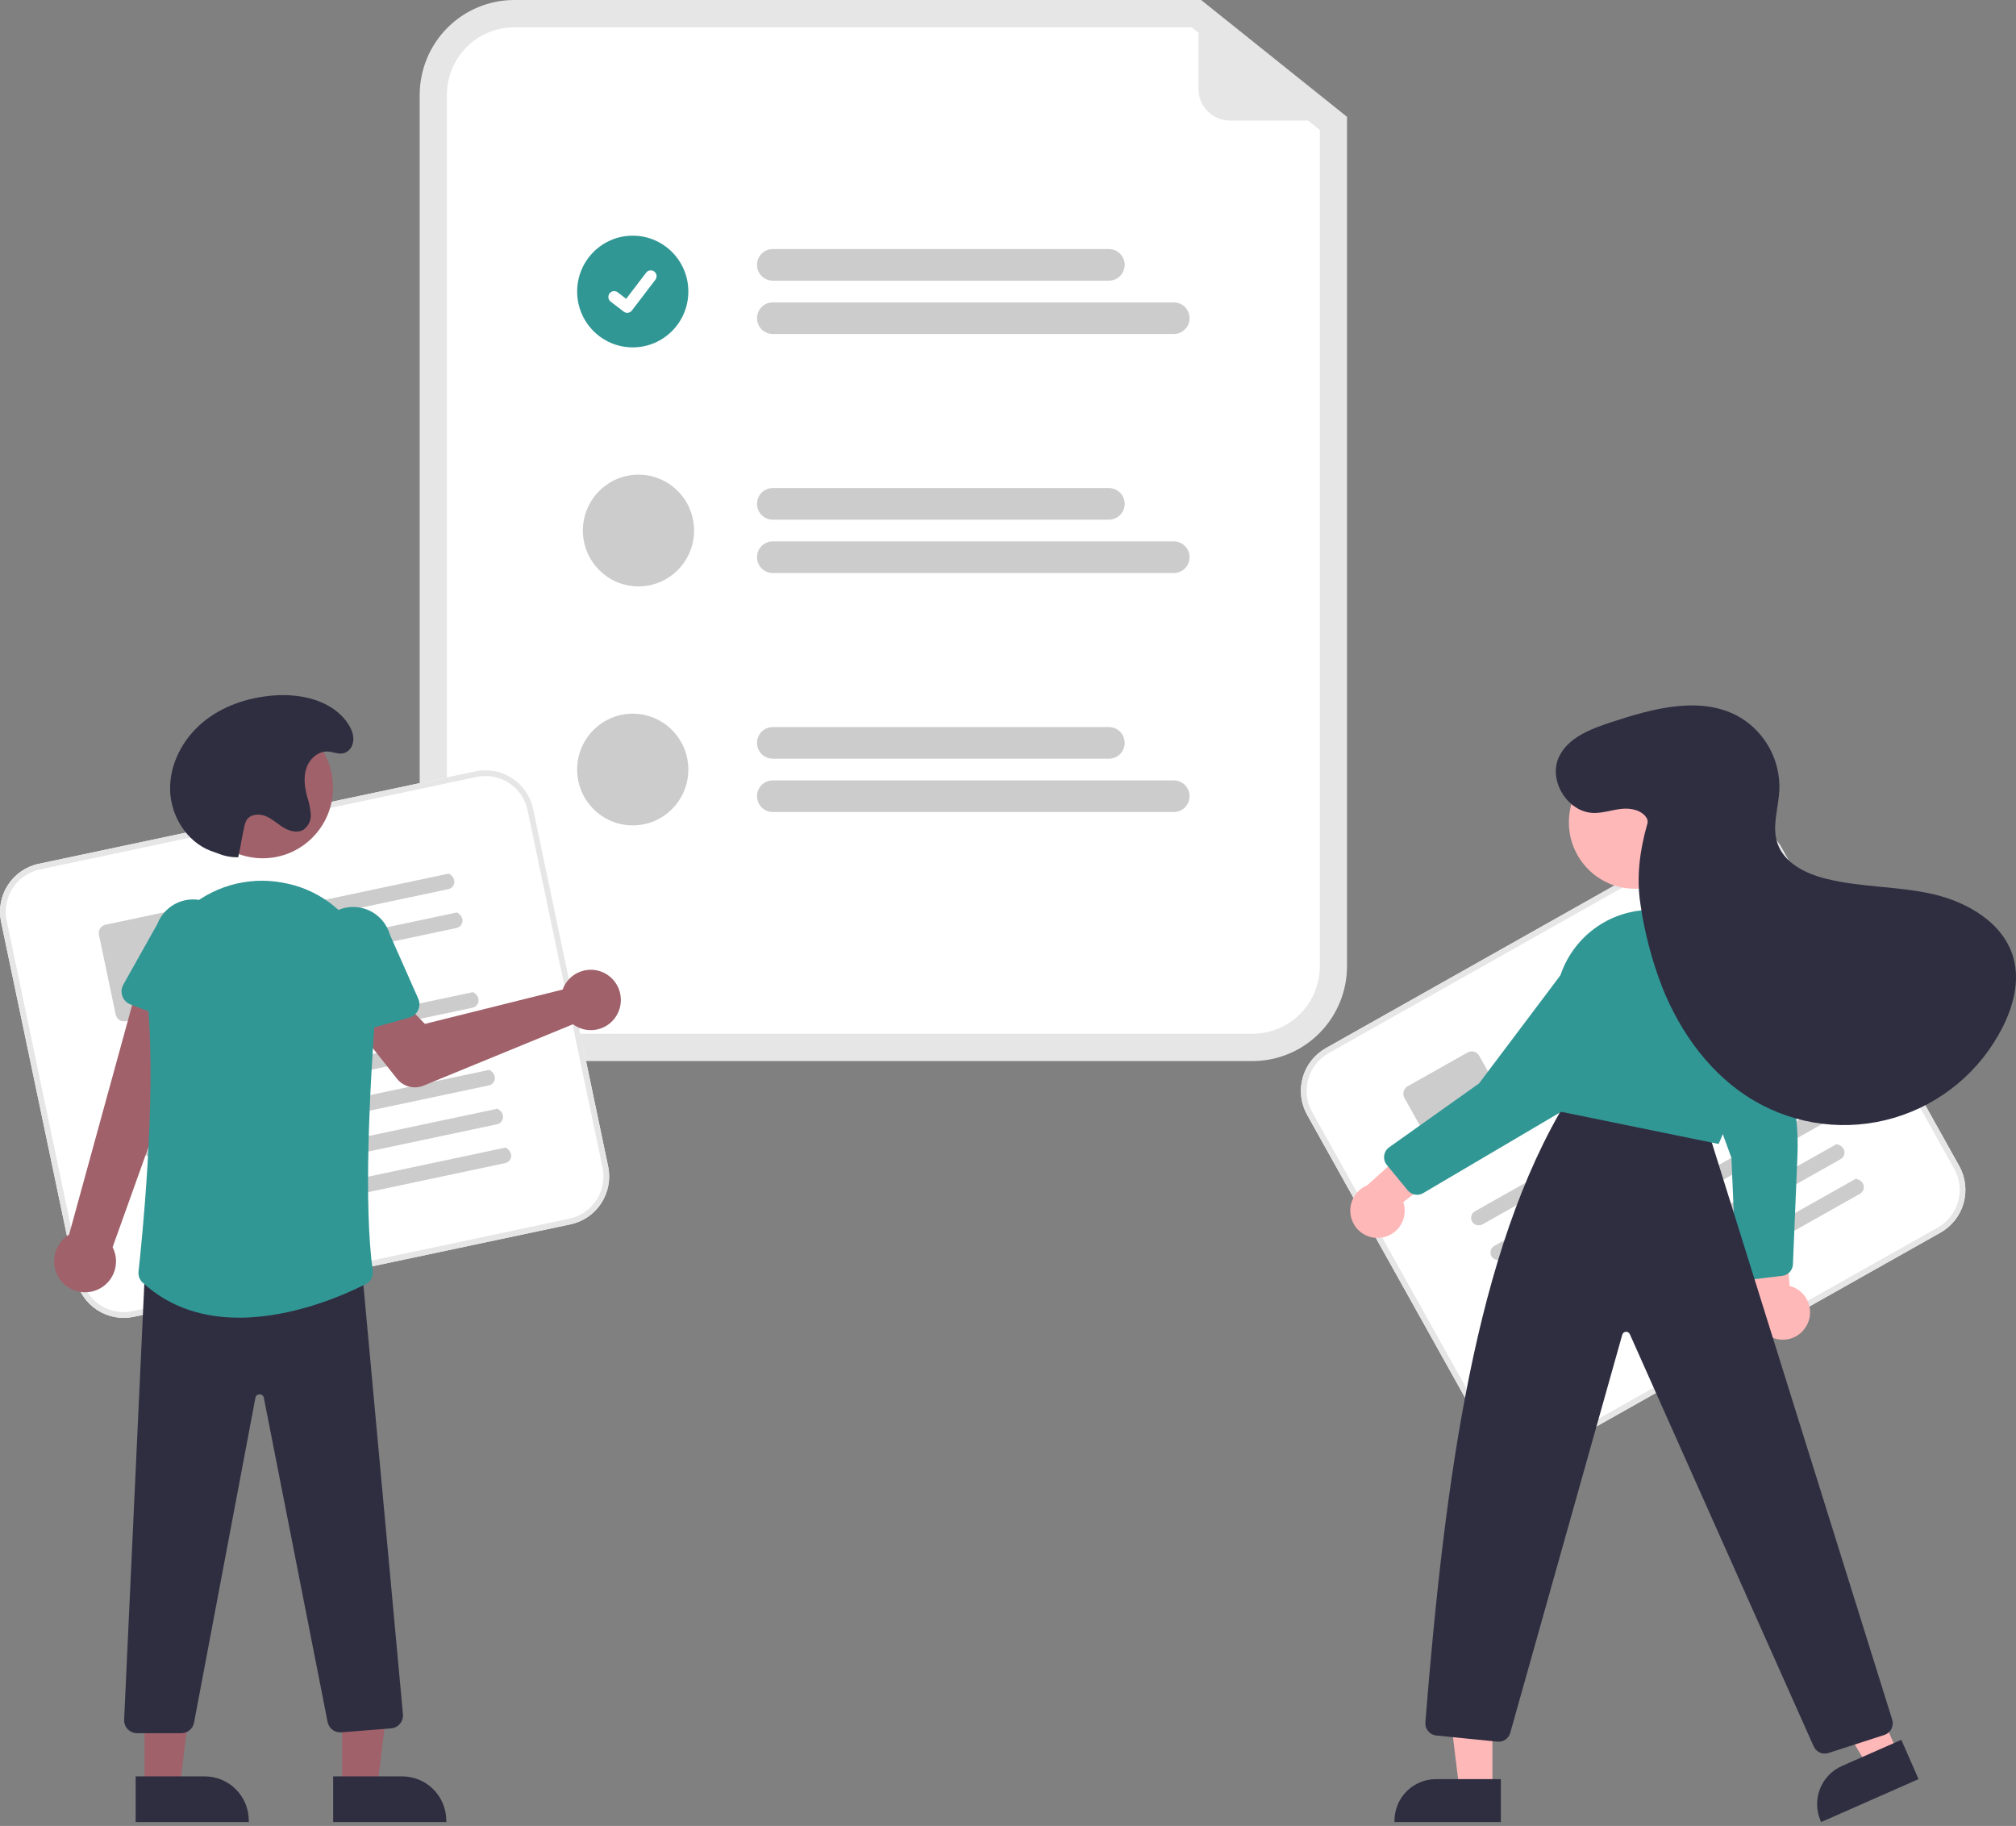 <svg width="233" height="211" viewBox="0 0 233 211" fill="none" xmlns="http://www.w3.org/2000/svg">
<rect x="0" y="0" width="233" height="211" fill="#808080" stroke="none"/>
<g clip-path="url(#clip0_101_2)">
<path d="M144.767 122.613H59.422C56.528 122.609 53.753 121.453 51.706 119.397C49.66 117.342 48.509 114.554 48.505 111.647V10.965C48.509 8.058 49.66 5.271 51.706 3.215C53.753 1.16 56.528 0.003 59.422 0H138.821L155.683 13.5V111.647C155.68 114.554 154.529 117.342 152.482 119.397C150.436 121.453 147.661 122.609 144.767 122.613Z" fill="#E6E6E6"/>
<path d="M59.422 3.157C57.361 3.159 55.385 3.982 53.927 5.446C52.47 6.91 51.65 8.895 51.648 10.965V111.647C51.65 113.718 52.47 115.702 53.927 117.166C55.385 118.63 57.361 119.454 59.422 119.456H144.767C146.828 119.454 148.804 118.63 150.261 117.166C151.719 115.702 152.538 113.718 152.541 111.647V15.021L137.722 3.157H59.422Z" fill="white"/>
<path d="M128.167 32.432H89.311C89.072 32.432 88.836 32.385 88.615 32.293C88.395 32.202 88.194 32.067 88.025 31.898C87.857 31.728 87.723 31.527 87.631 31.305C87.54 31.084 87.493 30.846 87.493 30.606C87.493 30.366 87.54 30.129 87.631 29.907C87.723 29.686 87.857 29.485 88.025 29.315C88.194 29.145 88.395 29.011 88.615 28.919C88.836 28.828 89.072 28.78 89.311 28.78H128.167C128.406 28.78 128.642 28.828 128.863 28.919C129.084 29.011 129.284 29.145 129.453 29.315C129.622 29.485 129.755 29.686 129.847 29.907C129.938 30.129 129.985 30.366 129.985 30.606C129.985 30.846 129.938 31.084 129.847 31.305C129.755 31.527 129.622 31.728 129.453 31.898C129.284 32.067 129.084 32.202 128.863 32.293C128.642 32.385 128.406 32.432 128.167 32.432Z" fill="#CCCCCC"/>
<path d="M135.666 38.595H89.311C88.829 38.595 88.366 38.403 88.025 38.06C87.684 37.718 87.493 37.253 87.493 36.769C87.493 36.285 87.684 35.82 88.025 35.478C88.366 35.135 88.829 34.943 89.311 34.943H135.666C136.148 34.943 136.61 35.135 136.951 35.478C137.292 35.82 137.484 36.285 137.484 36.769C137.484 37.253 137.292 37.718 136.951 38.06C136.61 38.403 136.148 38.595 135.666 38.595Z" fill="#CCCCCC"/>
<path d="M128.167 60.051H89.311C88.829 60.051 88.366 59.858 88.025 59.516C87.684 59.174 87.493 58.709 87.493 58.225C87.493 57.741 87.684 57.276 88.025 56.934C88.366 56.591 88.829 56.399 89.311 56.399H128.167C128.649 56.399 129.112 56.591 129.453 56.934C129.794 57.276 129.985 57.741 129.985 58.225C129.985 58.709 129.794 59.174 129.453 59.516C129.112 59.858 128.649 60.051 128.167 60.051Z" fill="#CCCCCC"/>
<path d="M135.666 66.214H89.311C88.829 66.214 88.366 66.021 88.025 65.679C87.684 65.337 87.493 64.872 87.493 64.388C87.493 63.903 87.684 63.439 88.025 63.096C88.366 62.754 88.829 62.562 89.311 62.562H135.666C136.148 62.562 136.61 62.754 136.951 63.096C137.292 63.439 137.484 63.903 137.484 64.388C137.484 64.872 137.292 65.337 136.951 65.679C136.61 66.021 136.148 66.214 135.666 66.214Z" fill="#CCCCCC"/>
<path d="M128.167 87.669H89.311C88.829 87.669 88.366 87.477 88.025 87.135C87.684 86.792 87.493 86.328 87.493 85.844C87.493 85.359 87.684 84.895 88.025 84.552C88.366 84.21 88.829 84.017 89.311 84.017H128.167C128.649 84.017 129.112 84.21 129.453 84.552C129.794 84.895 129.985 85.359 129.985 85.844C129.985 86.328 129.794 86.792 129.453 87.135C129.112 87.477 128.649 87.669 128.167 87.669Z" fill="#CCCCCC"/>
<path d="M135.666 93.832H89.311C88.829 93.832 88.366 93.64 88.025 93.297C87.684 92.955 87.493 92.491 87.493 92.006C87.493 91.522 87.684 91.058 88.025 90.715C88.366 90.373 88.829 90.18 89.311 90.18H135.666C136.148 90.18 136.61 90.373 136.951 90.715C137.292 91.058 137.484 91.522 137.484 92.006C137.484 92.491 137.292 92.955 136.951 93.297C136.61 93.64 136.148 93.832 135.666 93.832Z" fill="#CCCCCC"/>
<path d="M73.13 40.142C76.678 40.142 79.555 37.252 79.555 33.688C79.555 30.123 76.678 27.234 73.13 27.234C69.581 27.234 66.705 30.123 66.705 33.688C66.705 37.252 69.581 40.142 73.13 40.142Z" fill="#319795"/>
<path d="M72.493 36.15C72.349 36.15 72.208 36.103 72.092 36.016L72.085 36.01L70.575 34.85C70.434 34.741 70.342 34.581 70.319 34.404C70.295 34.226 70.343 34.047 70.451 33.906C70.56 33.764 70.719 33.671 70.896 33.647C71.072 33.624 71.25 33.672 71.392 33.78L72.37 34.534L74.681 31.505C74.734 31.435 74.801 31.376 74.878 31.331C74.954 31.287 75.038 31.259 75.125 31.247C75.213 31.235 75.302 31.241 75.387 31.264C75.472 31.287 75.551 31.326 75.621 31.38L75.607 31.4L75.622 31.38C75.763 31.489 75.855 31.65 75.879 31.827C75.902 32.004 75.854 32.183 75.746 32.325L73.028 35.886C72.965 35.968 72.884 36.035 72.791 36.08C72.699 36.126 72.597 36.149 72.494 36.149L72.493 36.15Z" fill="white"/>
<path d="M73.792 67.76C77.34 67.76 80.217 64.871 80.217 61.306C80.217 57.742 77.34 54.852 73.792 54.852C70.243 54.852 67.367 57.742 67.367 61.306C67.367 64.871 70.243 67.76 73.792 67.76Z" fill="#CCCCCC"/>
<path d="M73.13 95.379C76.678 95.379 79.555 92.489 79.555 88.925C79.555 85.361 76.678 82.471 73.13 82.471C69.581 82.471 66.705 85.361 66.705 88.925C66.705 92.489 69.581 95.379 73.13 95.379Z" fill="#CCCCCC"/>
<path d="M155.355 13.935H142.147C141.182 13.935 140.258 13.55 139.576 12.865C138.894 12.18 138.511 11.251 138.511 10.283V0.483C138.511 0.44 138.523 0.398 138.546 0.362C138.568 0.326 138.601 0.297 138.639 0.278C138.678 0.259 138.721 0.252 138.763 0.256C138.805 0.261 138.846 0.278 138.879 0.304L155.496 13.528C155.533 13.557 155.56 13.597 155.573 13.643C155.586 13.688 155.585 13.737 155.569 13.782C155.554 13.826 155.525 13.865 155.487 13.893C155.448 13.92 155.402 13.935 155.355 13.935Z" fill="#E6E6E6"/>
<path d="M65.944 141.477L15.449 152.168C13.99 152.476 12.469 152.189 11.22 151.371C9.971 150.553 9.096 149.271 8.786 147.806L0.122 106.513C-0.184 105.048 0.101 103.52 0.915 102.265C1.729 101.01 3.006 100.131 4.464 99.821L54.959 89.13C56.418 88.822 57.939 89.109 59.188 89.927C60.437 90.745 61.312 92.027 61.621 93.492L70.286 134.785C70.592 136.25 70.307 137.778 69.493 139.033C68.678 140.288 67.402 141.167 65.944 141.477Z" fill="white"/>
<path d="M65.944 141.477L15.449 152.168C13.99 152.476 12.469 152.189 11.22 151.371C9.971 150.553 9.096 149.271 8.786 147.806L0.122 106.513C-0.184 105.048 0.101 103.52 0.915 102.265C1.729 101.01 3.006 100.131 4.464 99.821L54.959 89.13C56.418 88.822 57.939 89.109 59.188 89.927C60.437 90.745 61.312 92.027 61.621 93.492L70.286 134.785C70.592 136.25 70.307 137.778 69.493 139.033C68.678 140.288 67.402 141.167 65.944 141.477ZM4.601 100.471C3.314 100.745 2.188 101.521 1.469 102.628C0.751 103.735 0.499 105.083 0.769 106.376L9.434 147.669C9.707 148.962 10.479 150.093 11.581 150.815C12.683 151.536 14.025 151.789 15.312 151.518L65.807 140.827C67.094 140.553 68.22 139.777 68.939 138.67C69.657 137.563 69.909 136.215 69.639 134.922L60.974 93.629C60.701 92.336 59.929 91.205 58.827 90.484C57.725 89.762 56.383 89.509 55.095 89.78L4.601 100.471Z" fill="#E6E6E6"/>
<path d="M51.822 102.745L26.338 108.141C26.115 108.193 25.88 108.158 25.682 108.043C25.484 107.928 25.336 107.742 25.269 107.522C25.239 107.407 25.232 107.287 25.249 107.17C25.266 107.052 25.307 106.939 25.368 106.838C25.43 106.737 25.512 106.65 25.609 106.581C25.705 106.513 25.815 106.465 25.93 106.44L51.872 100.948C52.884 101.521 52.565 102.588 51.822 102.745Z" fill="#CCCCCC"/>
<path d="M52.764 107.235L27.28 112.631C27.057 112.683 26.823 112.648 26.624 112.533C26.426 112.418 26.278 112.232 26.212 112.012C26.181 111.897 26.174 111.777 26.191 111.66C26.208 111.542 26.249 111.43 26.311 111.328C26.373 111.227 26.454 111.14 26.551 111.071C26.648 111.003 26.757 110.955 26.873 110.931L52.814 105.438C53.827 106.011 53.507 107.078 52.764 107.235Z" fill="#CCCCCC"/>
<path d="M22.307 116.354L14.53 118.001C14.276 118.054 14.011 118.004 13.794 117.862C13.576 117.72 13.424 117.496 13.37 117.241L11.435 108.022C11.382 107.767 11.432 107.501 11.574 107.283C11.715 107.064 11.938 106.911 12.191 106.857L19.969 105.21C20.223 105.157 20.488 105.207 20.705 105.349C20.922 105.492 21.075 105.715 21.129 105.97L23.063 115.189C23.116 115.444 23.067 115.71 22.925 115.929C22.783 116.147 22.561 116.3 22.307 116.354Z" fill="#CCCCCC"/>
<path d="M54.619 116.445L15.726 124.679C15.503 124.731 15.268 124.696 15.07 124.581C14.872 124.467 14.724 124.28 14.657 124.06C14.627 123.946 14.62 123.826 14.637 123.708C14.654 123.591 14.695 123.478 14.757 123.377C14.818 123.276 14.9 123.188 14.997 123.12C15.093 123.051 15.203 123.004 15.319 122.979L54.669 114.647C55.682 115.221 55.362 116.287 54.619 116.445Z" fill="#CCCCCC"/>
<path d="M55.561 120.936L16.668 129.171C16.445 129.223 16.211 129.188 16.012 129.073C15.814 128.958 15.667 128.772 15.6 128.552C15.569 128.437 15.562 128.317 15.579 128.2C15.596 128.082 15.637 127.97 15.699 127.868C15.761 127.767 15.843 127.68 15.939 127.611C16.036 127.543 16.145 127.495 16.261 127.471L55.612 119.139C56.625 119.712 56.304 120.779 55.561 120.936Z" fill="#CCCCCC"/>
<path d="M56.503 125.425L17.61 133.659C17.387 133.711 17.153 133.676 16.954 133.561C16.756 133.447 16.609 133.26 16.542 133.04C16.511 132.926 16.504 132.806 16.521 132.688C16.538 132.571 16.579 132.458 16.641 132.357C16.703 132.256 16.785 132.168 16.881 132.1C16.978 132.031 17.087 131.984 17.203 131.959L56.554 123.627C57.566 124.201 57.246 125.267 56.503 125.425Z" fill="#CCCCCC"/>
<path d="M57.446 129.916L18.552 138.151C18.329 138.203 18.095 138.168 17.897 138.053C17.698 137.938 17.551 137.751 17.484 137.531C17.454 137.417 17.447 137.297 17.464 137.18C17.481 137.062 17.521 136.949 17.583 136.848C17.645 136.747 17.727 136.659 17.823 136.591C17.92 136.523 18.03 136.475 18.145 136.45L57.496 128.118C58.509 128.692 58.189 129.758 57.446 129.916Z" fill="#CCCCCC"/>
<path d="M58.388 134.405L19.494 142.639C19.271 142.691 19.037 142.656 18.839 142.541C18.64 142.427 18.493 142.24 18.426 142.02C18.395 141.906 18.389 141.786 18.406 141.668C18.423 141.551 18.463 141.438 18.525 141.337C18.587 141.236 18.669 141.148 18.765 141.08C18.862 141.011 18.971 140.964 19.087 140.939L58.438 132.607C59.451 133.181 59.131 134.247 58.388 134.405Z" fill="#CCCCCC"/>
<path d="M65.253 113.847C65.165 114.008 65.089 114.176 65.027 114.349L49.105 118.318L46.335 115.439L41.464 119.071L45.874 124.645C46.231 125.095 46.723 125.418 47.277 125.563C47.831 125.709 48.417 125.67 48.947 125.452L66.224 118.36C66.792 118.78 67.474 119.016 68.179 119.038C68.884 119.059 69.578 118.864 70.17 118.479C70.762 118.094 71.223 117.537 71.492 116.883C71.761 116.228 71.826 115.506 71.677 114.814C71.528 114.122 71.173 113.491 70.658 113.007C70.144 112.522 69.495 112.207 68.797 112.102C68.1 111.997 67.388 112.108 66.754 112.419C66.121 112.731 65.597 113.229 65.253 113.847Z" fill="#A0616A"/>
<path d="M10.905 149.166C11.401 149.012 11.858 148.751 12.242 148.401C12.627 148.05 12.931 147.619 13.132 147.138C13.334 146.657 13.427 146.137 13.407 145.616C13.386 145.094 13.252 144.584 13.014 144.12L23.972 113.527L16.362 112.173L7.984 142.67C7.235 143.123 6.677 143.837 6.417 144.676C6.157 145.515 6.212 146.42 6.572 147.221C6.932 148.022 7.572 148.662 8.37 149.021C9.169 149.379 10.07 149.431 10.905 149.166Z" fill="#A0616A"/>
<path d="M22.58 118.958L15.067 116.061C14.853 115.979 14.659 115.851 14.499 115.687C14.339 115.523 14.216 115.325 14.139 115.109C14.061 114.893 14.031 114.662 14.05 114.433C14.069 114.204 14.137 113.981 14.25 113.781L18.191 106.761C18.617 105.665 19.459 104.783 20.531 104.309C21.603 103.835 22.819 103.808 23.911 104.233C25.003 104.657 25.884 105.5 26.359 106.576C26.834 107.651 26.864 108.872 26.445 109.971L24.706 117.812C24.656 118.036 24.559 118.248 24.421 118.431C24.282 118.614 24.106 118.765 23.904 118.874C23.703 118.983 23.48 119.046 23.251 119.061C23.023 119.075 22.794 119.04 22.58 118.958Z" fill="#319795"/>
<path d="M39.538 206.603L43.594 206.602L45.523 190.889L39.538 190.89L39.538 206.603Z" fill="#A0616A"/>
<path d="M38.504 205.273L46.49 205.272H46.491C47.159 205.272 47.821 205.404 48.439 205.661C49.056 205.918 49.617 206.295 50.09 206.77C50.562 207.244 50.937 207.808 51.193 208.428C51.449 209.049 51.581 209.713 51.581 210.385V210.551L38.504 210.551L38.504 205.273Z" fill="#2F2E41"/>
<path d="M16.713 206.603L20.769 206.602L22.698 190.889L16.713 190.89L16.713 206.603Z" fill="#A0616A"/>
<path d="M15.679 205.273L23.666 205.272H23.666C24.334 205.272 24.996 205.404 25.614 205.661C26.231 205.918 26.792 206.295 27.265 206.77C27.738 207.244 28.113 207.808 28.368 208.428C28.624 209.049 28.756 209.713 28.756 210.385V210.551L15.679 210.551L15.679 205.273Z" fill="#2F2E41"/>
<path d="M20.965 200.278H15.833C15.631 200.278 15.432 200.237 15.247 200.157C15.062 200.078 14.895 199.961 14.755 199.815C14.617 199.668 14.509 199.495 14.438 199.306C14.368 199.116 14.336 198.914 14.346 198.712L16.784 146.101L16.937 146.097L41.72 145.448L46.57 198.089C46.589 198.286 46.568 198.485 46.509 198.675C46.451 198.864 46.355 199.039 46.228 199.191C46.101 199.343 45.946 199.468 45.77 199.559C45.595 199.65 45.403 199.705 45.207 199.721L39.442 200.184C39.08 200.213 38.72 200.108 38.429 199.889C38.139 199.669 37.938 199.351 37.865 198.994L30.492 161.52C30.472 161.406 30.412 161.303 30.322 161.23C30.233 161.157 30.121 161.118 30.006 161.121H30.004C29.888 161.119 29.776 161.158 29.687 161.232C29.598 161.306 29.538 161.409 29.519 161.524L22.425 199.072C22.358 199.411 22.176 199.717 21.91 199.937C21.644 200.157 21.31 200.278 20.965 200.278Z" fill="#2F2E41"/>
<path d="M30.366 99.178C34.853 99.178 38.491 95.525 38.491 91.017C38.491 86.51 34.853 82.856 30.366 82.856C25.879 82.856 22.241 86.51 22.241 91.017C22.241 95.525 25.879 99.178 30.366 99.178Z" fill="#A0616A"/>
<path d="M27.642 152.266C23.769 152.266 19.792 151.244 16.495 148.221C16.319 148.061 16.184 147.862 16.099 147.64C16.015 147.417 15.984 147.178 16.009 146.942C16.361 143.756 18.073 127.31 17.109 116.324C16.921 114.272 17.21 112.204 17.954 110.283C18.698 108.363 19.876 106.642 21.395 105.257C22.887 103.875 24.679 102.861 26.629 102.294C28.579 101.727 30.633 101.623 32.63 101.989C32.731 102.008 32.832 102.027 32.933 102.046C39.438 103.311 43.957 109.358 43.446 116.112C42.7 125.968 42.031 139.299 43.081 146.838C43.125 147.146 43.071 147.46 42.928 147.737C42.785 148.013 42.559 148.237 42.282 148.378C39.892 149.591 33.904 152.266 27.642 152.266Z" fill="#319795"/>
<path d="M38.243 119.545C38.053 119.418 37.892 119.25 37.771 119.055C37.651 118.859 37.574 118.64 37.546 118.412L36.556 110.44C36.242 109.306 36.388 108.094 36.962 107.068C37.536 106.043 38.492 105.288 39.62 104.969C40.748 104.65 41.955 104.794 42.978 105.368C44 105.942 44.755 106.9 45.075 108.032L48.336 115.395C48.429 115.606 48.475 115.833 48.473 116.063C48.47 116.293 48.419 116.52 48.321 116.728C48.223 116.936 48.082 117.121 47.907 117.269C47.732 117.417 47.528 117.526 47.307 117.588L39.554 119.755C39.333 119.817 39.102 119.83 38.876 119.794C38.65 119.758 38.434 119.673 38.243 119.545Z" fill="#319795"/>
<path d="M27.53 99.063C26.761 99.078 25.997 98.939 25.281 98.654C24.967 98.533 24.64 98.433 24.326 98.311C21.552 97.234 19.724 94.266 19.659 91.279C19.593 88.293 21.133 85.394 23.419 83.483C25.706 81.573 28.667 80.592 31.633 80.365C34.827 80.121 38.424 80.934 40.209 83.607C40.684 84.318 41.017 85.181 40.735 86.04C40.651 86.299 40.5 86.531 40.298 86.714C39.501 87.426 38.707 86.89 37.894 86.843C36.777 86.778 35.774 87.686 35.413 88.75C35.053 89.814 35.211 90.985 35.502 92.07C35.724 92.723 35.864 93.401 35.919 94.089C35.942 94.434 35.878 94.779 35.731 95.092C35.585 95.405 35.361 95.675 35.081 95.876C34.383 96.3 33.467 96.055 32.769 95.632C32.07 95.209 31.467 94.621 30.712 94.309C29.958 93.998 28.945 94.067 28.506 94.757C28.366 95.008 28.272 95.282 28.227 95.566C27.833 97.368 27.923 97.262 27.53 99.063Z" fill="#2F2E41"/>
<path d="M224.284 142.426L179.276 167.785C177.975 168.517 176.438 168.7 175.003 168.294C173.568 167.888 172.351 166.928 171.621 165.622L151.068 128.817C150.34 127.51 150.158 125.966 150.562 124.525C150.966 123.083 151.922 121.861 153.222 121.127L198.229 95.768C199.53 95.037 201.067 94.854 202.502 95.259C203.937 95.665 205.154 96.626 205.885 97.931L226.437 134.736C227.165 136.043 227.347 137.587 226.943 139.029C226.54 140.47 225.583 141.692 224.284 142.426Z" fill="white"/>
<path d="M224.284 142.426L179.276 167.785C177.975 168.517 176.438 168.7 175.003 168.294C173.568 167.888 172.351 166.928 171.621 165.622L151.068 128.817C150.34 127.51 150.158 125.966 150.562 124.525C150.966 123.083 151.922 121.861 153.222 121.127L198.229 95.768C199.53 95.037 201.067 94.854 202.502 95.259C203.937 95.665 205.154 96.626 205.885 97.931L226.437 134.736C227.165 136.043 227.347 137.587 226.943 139.029C226.54 140.47 225.583 141.692 224.284 142.426ZM153.545 121.706C152.399 122.354 151.555 123.432 151.199 124.704C150.842 125.977 151.003 127.339 151.645 128.492L172.198 165.297C172.842 166.449 173.916 167.297 175.182 167.655C176.449 168.012 177.805 167.851 178.953 167.206L223.96 141.847C225.107 141.199 225.951 140.121 226.307 138.849C226.663 137.577 226.502 136.215 225.86 135.061L205.308 98.256C204.663 97.104 203.589 96.257 202.323 95.899C201.057 95.541 199.701 95.702 198.553 96.347L153.545 121.706Z" fill="#E6E6E6"/>
<path d="M199.285 109.703L176.57 122.501C176.373 122.618 176.139 122.655 175.916 122.604C175.692 122.554 175.496 122.421 175.367 122.231C175.304 122.131 175.261 122.018 175.243 121.901C175.224 121.784 175.229 121.664 175.258 121.549C175.287 121.434 175.339 121.326 175.411 121.232C175.483 121.137 175.573 121.059 175.676 121.001L198.798 107.973C199.935 108.216 199.947 109.33 199.285 109.703Z" fill="#CCCCCC"/>
<path d="M201.52 113.705L178.805 126.503C178.608 126.62 178.374 126.657 178.151 126.607C177.927 126.557 177.731 126.423 177.602 126.233C177.538 126.133 177.496 126.021 177.477 125.903C177.459 125.786 177.464 125.666 177.493 125.551C177.522 125.436 177.574 125.328 177.646 125.234C177.718 125.14 177.808 125.061 177.911 125.003L201.033 111.975C202.17 112.218 202.182 113.332 201.52 113.705Z" fill="#CCCCCC"/>
<path d="M175.167 131.549L168.235 135.455C168.009 135.582 167.741 135.614 167.491 135.543C167.242 135.473 167.03 135.305 166.903 135.078L162.314 126.861C162.187 126.633 162.156 126.365 162.226 126.114C162.296 125.863 162.463 125.65 162.689 125.522L169.621 121.616C169.848 121.489 170.115 121.457 170.365 121.528C170.615 121.598 170.826 121.766 170.954 121.993L175.542 130.21C175.669 130.438 175.701 130.706 175.631 130.957C175.56 131.208 175.394 131.421 175.167 131.549Z" fill="#CCCCCC"/>
<path d="M206.03 121.937L171.363 141.469C171.166 141.586 170.932 141.623 170.708 141.573C170.485 141.523 170.289 141.389 170.16 141.199C170.096 141.099 170.054 140.987 170.035 140.87C170.017 140.752 170.022 140.632 170.051 140.517C170.08 140.402 170.132 140.294 170.204 140.2C170.276 140.106 170.366 140.027 170.469 139.969L205.543 120.207C206.68 120.45 206.692 121.564 206.03 121.937Z" fill="#CCCCCC"/>
<path d="M208.265 125.94L173.599 145.473C173.401 145.589 173.167 145.626 172.944 145.576C172.72 145.526 172.524 145.392 172.395 145.203C172.332 145.102 172.29 144.99 172.271 144.873C172.252 144.756 172.257 144.636 172.286 144.521C172.315 144.406 172.367 144.298 172.439 144.203C172.511 144.109 172.601 144.03 172.704 143.972L207.779 124.21C208.916 124.453 208.928 125.567 208.265 125.94Z" fill="#CCCCCC"/>
<path d="M210.499 129.941L175.833 149.474C175.635 149.59 175.401 149.627 175.178 149.577C174.955 149.527 174.758 149.393 174.629 149.203C174.566 149.103 174.524 148.991 174.505 148.874C174.486 148.756 174.492 148.637 174.52 148.521C174.549 148.406 174.601 148.298 174.673 148.204C174.745 148.11 174.835 148.031 174.938 147.973L210.013 128.211C211.15 128.454 211.162 129.568 210.499 129.941Z" fill="#CCCCCC"/>
<path d="M212.735 133.944L178.068 153.477C177.871 153.593 177.637 153.63 177.413 153.58C177.19 153.53 176.994 153.396 176.865 153.206C176.801 153.106 176.759 152.994 176.74 152.877C176.722 152.759 176.727 152.64 176.756 152.525C176.785 152.409 176.837 152.301 176.909 152.207C176.981 152.113 177.071 152.034 177.174 151.976L212.248 132.214C213.385 132.457 213.397 133.571 212.735 133.944Z" fill="#CCCCCC"/>
<path d="M214.969 137.945L180.302 157.478C180.105 157.594 179.871 157.631 179.648 157.581C179.424 157.531 179.228 157.397 179.099 157.208C179.036 157.107 178.993 156.995 178.975 156.878C178.956 156.761 178.961 156.641 178.99 156.526C179.019 156.41 179.071 156.302 179.143 156.208C179.215 156.114 179.305 156.035 179.408 155.977L214.482 136.215C215.62 136.458 215.631 137.572 214.969 137.945Z" fill="#CCCCCC"/>
<path d="M208.921 152.939C209.11 152.52 209.205 152.066 209.2 151.606C209.195 151.147 209.089 150.695 208.891 150.281C208.693 149.867 208.407 149.502 208.053 149.211C207.7 148.92 207.287 148.711 206.844 148.597L205.901 137.474L201.367 141.067L202.957 151.079C202.817 151.839 202.96 152.625 203.358 153.287C203.756 153.948 204.382 154.44 205.117 154.67C205.852 154.899 206.645 154.849 207.346 154.53C208.048 154.211 208.608 153.645 208.921 152.939Z" fill="#FFB8B8"/>
<path d="M205.986 147.432L202.221 147.883C202.03 147.906 201.836 147.889 201.651 147.833C201.467 147.778 201.296 147.684 201.149 147.559C201.002 147.433 200.883 147.279 200.798 147.105C200.714 146.931 200.666 146.742 200.657 146.548L200.108 133.788L192.97 114.201C192.684 113.593 192.554 112.924 192.591 112.252C192.628 111.581 192.831 110.93 193.182 110.357C193.357 110.081 193.558 109.821 193.781 109.582C194.22 109.107 194.767 108.746 195.375 108.529C195.984 108.312 196.635 108.246 197.274 108.336C197.933 108.424 198.561 108.669 199.107 109.05C199.652 109.43 200.1 109.936 200.411 110.526L205.066 120.324C207.013 124.422 207.933 128.936 207.744 133.473L207.219 146.096C207.205 146.426 207.076 146.741 206.854 146.985C206.632 147.229 206.331 147.387 206.005 147.43L205.986 147.432Z" fill="#319795"/>
<path d="M219.359 202.581L215.868 204.12L208.296 191.327L213.449 189.055L219.359 202.581Z" fill="#FFB8B8"/>
<path d="M221.735 205.588L210.478 210.551L210.416 210.408C210.163 209.83 210.026 209.208 210.013 208.577C210 207.946 210.111 207.319 210.339 206.73C210.567 206.142 210.909 205.605 211.343 205.15C211.778 204.694 212.298 204.329 212.874 204.075L219.749 201.044L221.735 205.588Z" fill="#2F2E41"/>
<path d="M172.489 206.839H168.676L166.863 192.066L172.49 192.067L172.489 206.839Z" fill="#FFB8B8"/>
<path d="M173.461 210.551L161.168 210.551V210.395C161.168 209.764 161.291 209.139 161.532 208.555C161.772 207.972 162.125 207.442 162.569 206.996C163.013 206.55 163.541 206.196 164.122 205.954C164.702 205.713 165.324 205.588 165.953 205.588L173.461 205.589L173.461 210.551Z" fill="#2F2E41"/>
<path d="M209.609 201.789L188.37 154.178C188.332 154.089 188.267 154.014 188.184 153.963C188.102 153.913 188.005 153.89 187.909 153.896C187.812 153.903 187.72 153.94 187.646 154.002C187.571 154.064 187.517 154.147 187.492 154.241L174.551 200.227C174.465 200.549 174.268 200.829 173.995 201.018C173.722 201.207 173.391 201.292 173.061 201.257L165.993 200.547C165.629 200.509 165.294 200.329 165.06 200.047C164.825 199.764 164.709 199.401 164.737 199.035C166.985 170.949 170.529 144.441 181.145 127.089L181.201 126.996L197.259 130.159L218.698 198.734C218.804 199.087 218.768 199.468 218.598 199.795C218.427 200.122 218.137 200.369 217.788 200.483L211.323 202.57C210.992 202.679 210.632 202.658 210.315 202.514C209.998 202.369 209.746 202.11 209.609 201.789Z" fill="#2F2E41"/>
<path d="M188.963 102.7C193.181 102.7 196.601 99.265 196.601 95.028C196.601 90.79 193.181 87.355 188.963 87.355C184.744 87.355 181.325 90.79 181.325 95.028C181.325 99.265 184.744 102.7 188.963 102.7Z" fill="#FFB8B8"/>
<path d="M180.158 128.417L180.061 128.397L180.038 128.3C179.008 123.935 178.984 119.172 179.965 114.143C180.462 111.572 181.847 109.261 183.874 107.615C185.902 105.969 188.442 105.095 191.049 105.146C193.877 105.204 196.576 106.345 198.594 108.336C200.612 110.327 201.797 113.017 201.905 115.856C202.232 124.506 198.713 132.005 198.678 132.08L198.625 132.19L180.158 128.417Z" fill="#319795"/>
<path d="M159.682 143.014C160.134 142.947 160.566 142.781 160.948 142.528C161.329 142.275 161.651 141.941 161.89 141.549C162.129 141.158 162.28 140.718 162.332 140.262C162.383 139.806 162.335 139.344 162.19 138.908L170.988 132.088L165.525 130.205L158.008 136.971C157.296 137.264 156.716 137.81 156.378 138.505C156.039 139.199 155.966 139.994 156.173 140.739C156.379 141.484 156.85 142.127 157.497 142.546C158.144 142.965 158.921 143.132 159.682 143.014Z" fill="#FFB8B8"/>
<path d="M164.487 137.87C164.201 138.04 163.863 138.102 163.536 138.044C163.208 137.986 162.912 137.812 162.7 137.554L160.284 134.618C160.161 134.469 160.07 134.296 160.017 134.11C159.964 133.924 159.949 133.729 159.975 133.537C160 133.345 160.065 133.161 160.164 132.995C160.264 132.83 160.397 132.686 160.554 132.575L170.935 125.2L183.461 108.564C183.815 107.994 184.305 107.521 184.887 107.188C185.468 106.856 186.124 106.675 186.793 106.662C187.119 106.66 187.444 106.688 187.765 106.747C188.401 106.86 189 107.127 189.511 107.523C190.022 107.919 190.43 108.434 190.7 109.022C190.983 109.626 191.119 110.289 191.096 110.956C191.073 111.623 190.891 112.275 190.567 112.857L181.292 127.945L181.272 127.978L164.487 137.87Z" fill="#319795"/>
<path d="M190.329 94.551C189.766 93.621 188.523 93.358 187.445 93.465C186.366 93.571 185.317 93.951 184.234 93.943C181.224 93.92 178.902 90.236 180.167 87.493C181.204 85.243 183.796 84.256 186.14 83.481C191.055 81.855 196.701 80.294 201.161 82.929C202.582 83.794 203.748 85.024 204.537 86.492C205.327 87.961 205.712 89.615 205.653 91.283C205.553 93.357 204.762 95.487 205.431 97.452C206.202 99.719 208.648 100.935 210.96 101.523C215.013 102.554 219.285 102.388 223.363 103.313C227.441 104.238 231.619 106.694 232.719 110.745C233.441 113.407 232.687 116.271 231.44 118.729C230.167 121.235 228.398 123.455 226.241 125.251C224.084 127.047 221.585 128.382 218.897 129.174C216.209 129.966 213.388 130.199 210.607 129.857C207.826 129.516 205.144 128.608 202.725 127.189C197.795 124.297 194.236 119.41 192.114 114.087C190.911 110.982 190.064 107.749 189.59 104.451C189.114 101.364 189.518 98.244 190.378 95.242C190.419 95.13 190.436 95.01 190.427 94.891C190.419 94.772 190.385 94.656 190.329 94.551Z" fill="#2F2E41"/>
</g>
<defs>
<clipPath id="clip0_101_2">
<rect width="233" height="211" fill="white"/>
</clipPath>
</defs>
</svg>
